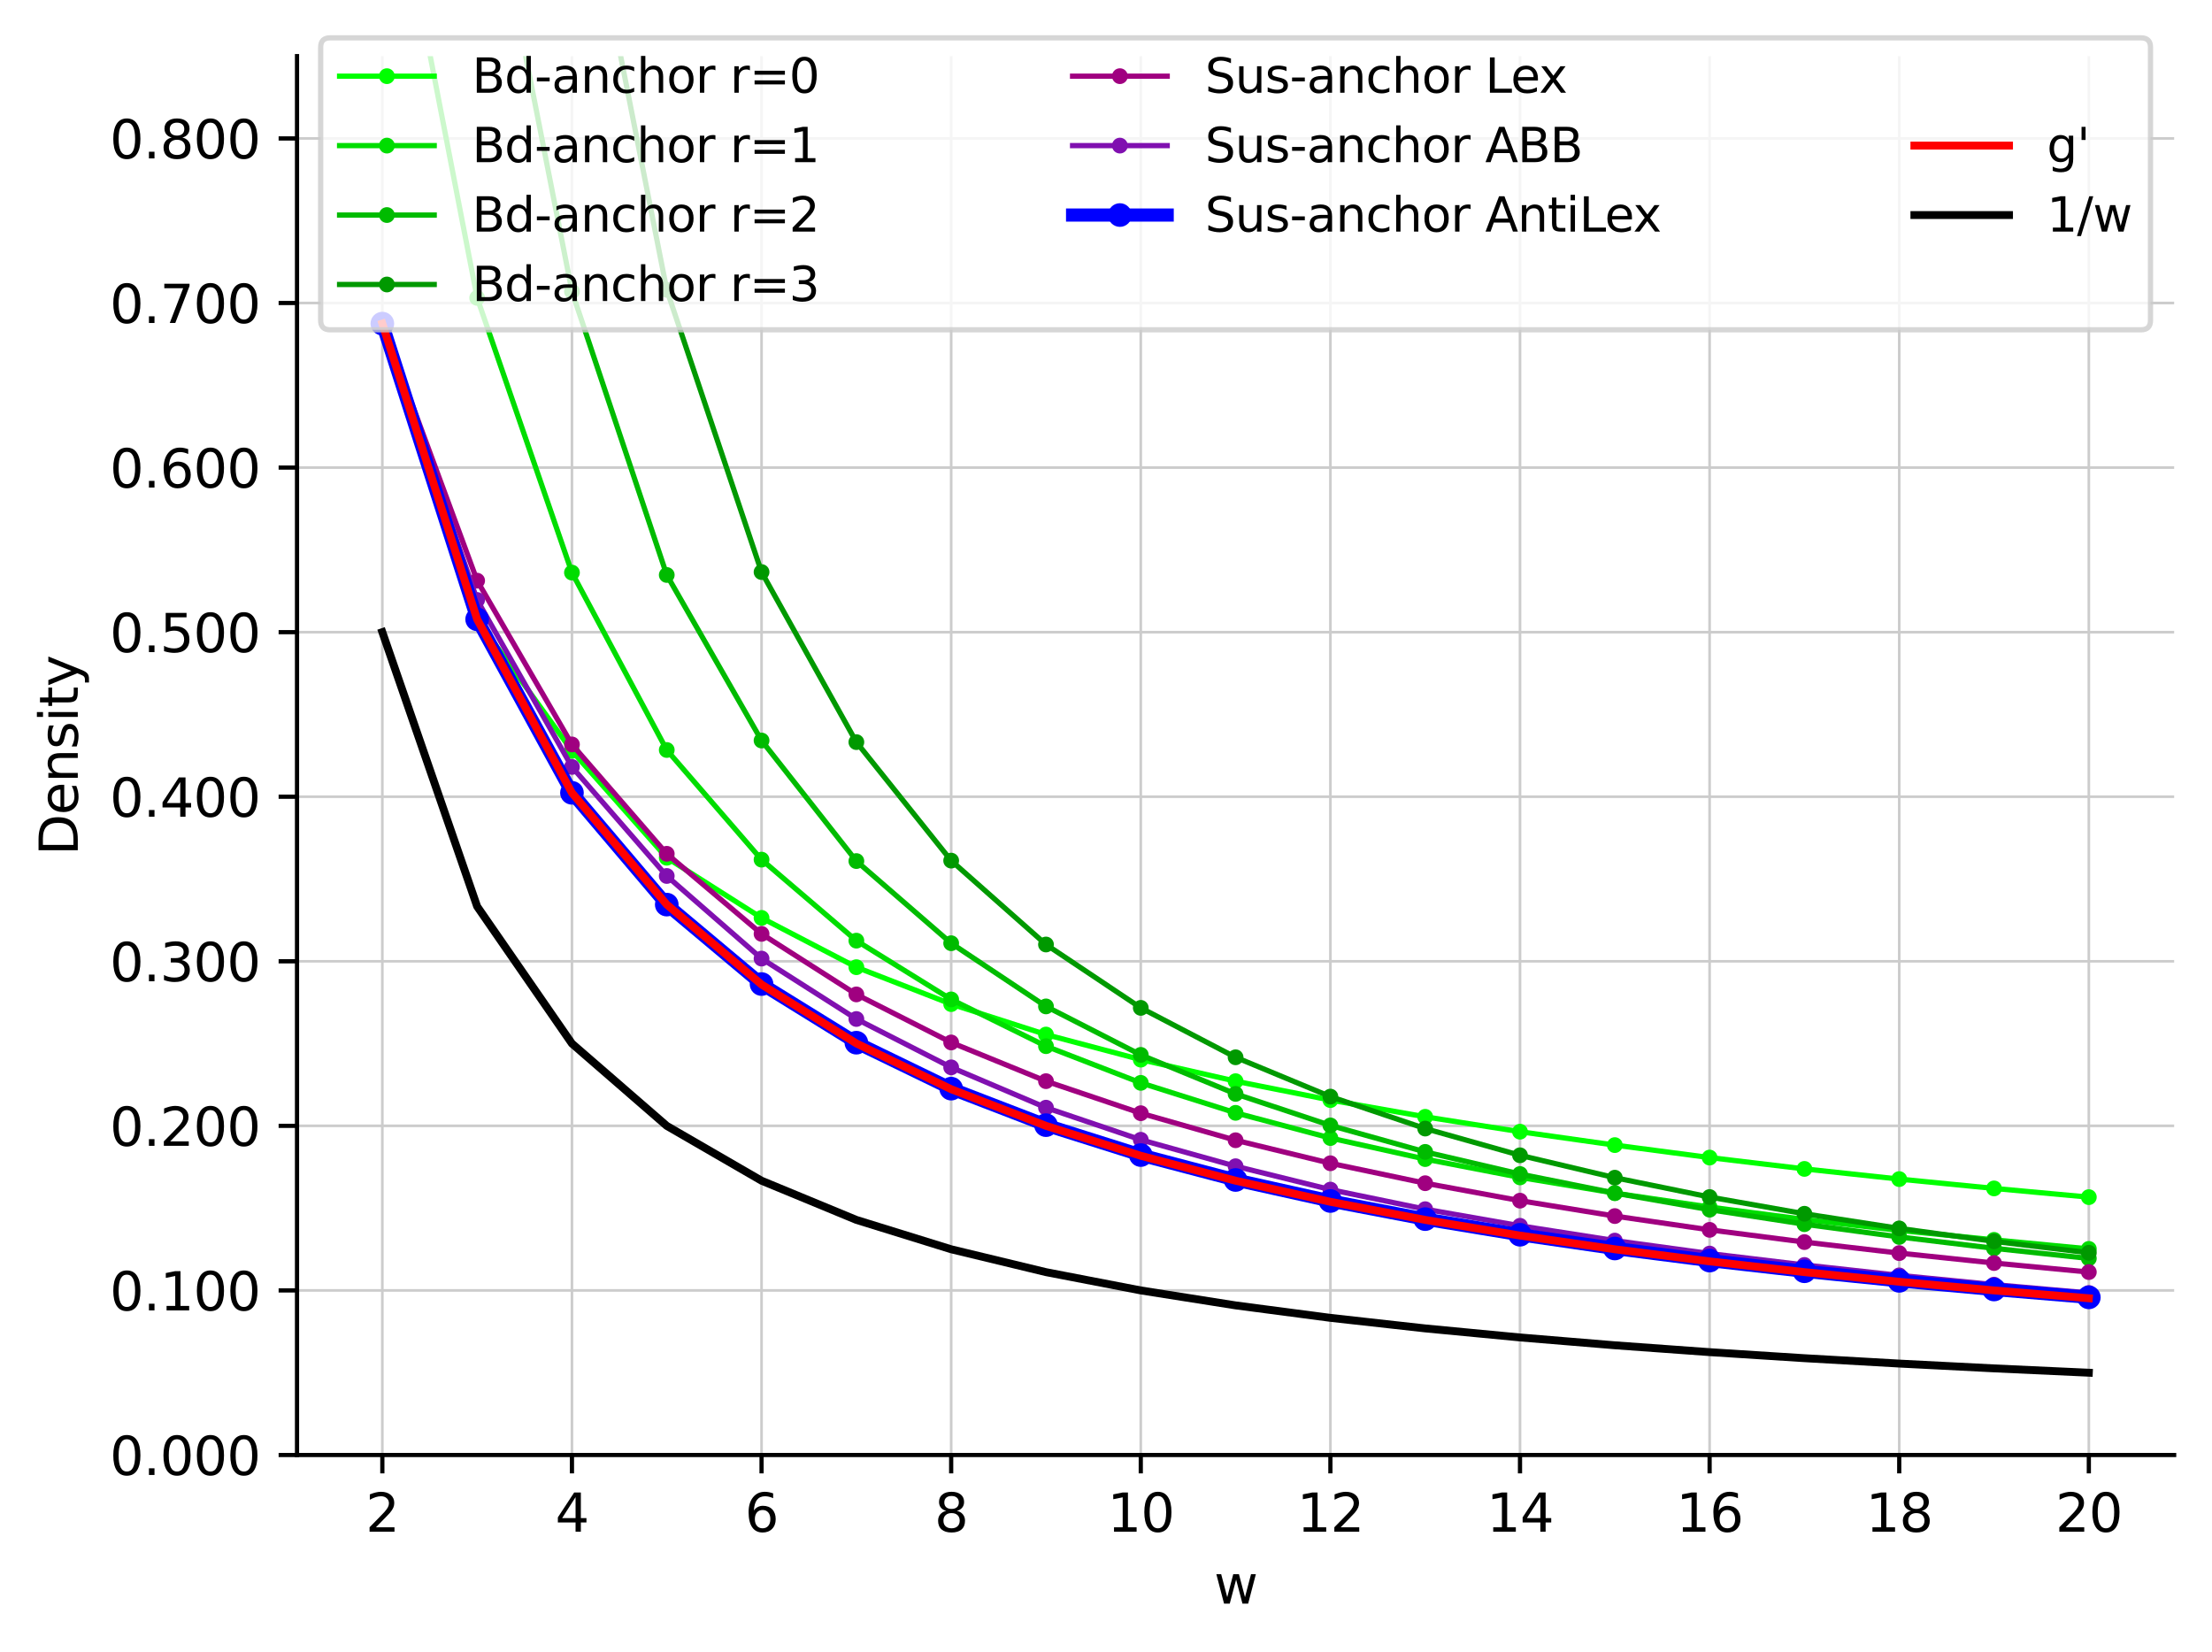 <?xml version="1.0" encoding="utf-8" standalone="no"?>
<!DOCTYPE svg PUBLIC "-//W3C//DTD SVG 1.1//EN"
  "http://www.w3.org/Graphics/SVG/1.1/DTD/svg11.dtd">
<svg xmlns:xlink="http://www.w3.org/1999/xlink" width="420.826pt" height="314.352pt" viewBox="0 0 420.826 314.352" xmlns="http://www.w3.org/2000/svg" version="1.1">
 <defs>
  <style type="text/css">*{stroke-linejoin: round; stroke-linecap: butt}</style>
 </defs>
 <g id="figure_1">
  <g id="patch_1">
   <path d="M 0 314.352 
L 420.826 314.352 
L 420.826 0 
L 0 0 
z
" style="fill: #ffffff"/>
  </g>
  <g id="axes_1">
   <g id="patch_2">
    <path d="M 56.506 276.795 
L 413.626 276.795 
L 413.626 10.683 
L 56.506 10.683 
z
" style="fill: #ffffff"/>
   </g>
   <g id="matplotlib.axis_1">
    <g id="xtick_1">
     <g id="line2d_1">
      <path d="M 72.739 276.795 
L 72.739 10.683 
" clip-path="url(#p8909f90fbc)" style="fill: none; stroke: #cccccc; stroke-width: 0.5; stroke-linecap: square"/>
     </g>
     <g id="line2d_2">
      <defs>
       <path id="m7051c8b43f" d="M 0 0 
L 0 3.5 
" style="stroke: #000000; stroke-width: 0.8"/>
      </defs>
      <g>
       <use xlink:href="#m7051c8b43f" x="72.739" y="276.795" style="stroke: #000000; stroke-width: 0.8"/>
      </g>
     </g>
     <g id="text_1">
      <!-- 2 -->
      <g transform="translate(69.558 291.394) scale(0.1 -0.1)">
       <defs>
        <path id="DejaVuSans-32" d="M 1228 531 
L 3431 531 
L 3431 0 
L 469 0 
L 469 531 
Q 828 903 1448 1529 
Q 2069 2156 2228 2338 
Q 2531 2678 2651 2914 
Q 2772 3150 2772 3378 
Q 2772 3750 2511 3984 
Q 2250 4219 1831 4219 
Q 1534 4219 1204 4116 
Q 875 4013 500 3803 
L 500 4441 
Q 881 4594 1212 4672 
Q 1544 4750 1819 4750 
Q 2544 4750 2975 4387 
Q 3406 4025 3406 3419 
Q 3406 3131 3298 2873 
Q 3191 2616 2906 2266 
Q 2828 2175 2409 1742 
Q 1991 1309 1228 531 
z
" transform="scale(0.016)"/>
       </defs>
       <use xlink:href="#DejaVuSans-32"/>
      </g>
     </g>
    </g>
    <g id="xtick_2">
     <g id="line2d_3">
      <path d="M 108.812 276.795 
L 108.812 10.683 
" clip-path="url(#p8909f90fbc)" style="fill: none; stroke: #cccccc; stroke-width: 0.5; stroke-linecap: square"/>
     </g>
     <g id="line2d_4">
      <g>
       <use xlink:href="#m7051c8b43f" x="108.812" y="276.795" style="stroke: #000000; stroke-width: 0.8"/>
      </g>
     </g>
     <g id="text_2">
      <!-- 4 -->
      <g transform="translate(105.63 291.394) scale(0.1 -0.1)">
       <defs>
        <path id="DejaVuSans-34" d="M 2419 4116 
L 825 1625 
L 2419 1625 
L 2419 4116 
z
M 2253 4666 
L 3047 4666 
L 3047 1625 
L 3713 1625 
L 3713 1100 
L 3047 1100 
L 3047 0 
L 2419 0 
L 2419 1100 
L 313 1100 
L 313 1709 
L 2253 4666 
z
" transform="scale(0.016)"/>
       </defs>
       <use xlink:href="#DejaVuSans-34"/>
      </g>
     </g>
    </g>
    <g id="xtick_3">
     <g id="line2d_5">
      <path d="M 144.884 276.795 
L 144.884 10.683 
" clip-path="url(#p8909f90fbc)" style="fill: none; stroke: #cccccc; stroke-width: 0.5; stroke-linecap: square"/>
     </g>
     <g id="line2d_6">
      <g>
       <use xlink:href="#m7051c8b43f" x="144.884" y="276.795" style="stroke: #000000; stroke-width: 0.8"/>
      </g>
     </g>
     <g id="text_3">
      <!-- 6 -->
      <g transform="translate(141.703 291.394) scale(0.1 -0.1)">
       <defs>
        <path id="DejaVuSans-36" d="M 2113 2584 
Q 1688 2584 1439 2293 
Q 1191 2003 1191 1497 
Q 1191 994 1439 701 
Q 1688 409 2113 409 
Q 2538 409 2786 701 
Q 3034 994 3034 1497 
Q 3034 2003 2786 2293 
Q 2538 2584 2113 2584 
z
M 3366 4563 
L 3366 3988 
Q 3128 4100 2886 4159 
Q 2644 4219 2406 4219 
Q 1781 4219 1451 3797 
Q 1122 3375 1075 2522 
Q 1259 2794 1537 2939 
Q 1816 3084 2150 3084 
Q 2853 3084 3261 2657 
Q 3669 2231 3669 1497 
Q 3669 778 3244 343 
Q 2819 -91 2113 -91 
Q 1303 -91 875 529 
Q 447 1150 447 2328 
Q 447 3434 972 4092 
Q 1497 4750 2381 4750 
Q 2619 4750 2861 4703 
Q 3103 4656 3366 4563 
z
" transform="scale(0.016)"/>
       </defs>
       <use xlink:href="#DejaVuSans-36"/>
      </g>
     </g>
    </g>
    <g id="xtick_4">
     <g id="line2d_7">
      <path d="M 180.957 276.795 
L 180.957 10.683 
" clip-path="url(#p8909f90fbc)" style="fill: none; stroke: #cccccc; stroke-width: 0.5; stroke-linecap: square"/>
     </g>
     <g id="line2d_8">
      <g>
       <use xlink:href="#m7051c8b43f" x="180.957" y="276.795" style="stroke: #000000; stroke-width: 0.8"/>
      </g>
     </g>
     <g id="text_4">
      <!-- 8 -->
      <g transform="translate(177.776 291.394) scale(0.1 -0.1)">
       <defs>
        <path id="DejaVuSans-38" d="M 2034 2216 
Q 1584 2216 1326 1975 
Q 1069 1734 1069 1313 
Q 1069 891 1326 650 
Q 1584 409 2034 409 
Q 2484 409 2743 651 
Q 3003 894 3003 1313 
Q 3003 1734 2745 1975 
Q 2488 2216 2034 2216 
z
M 1403 2484 
Q 997 2584 770 2862 
Q 544 3141 544 3541 
Q 544 4100 942 4425 
Q 1341 4750 2034 4750 
Q 2731 4750 3128 4425 
Q 3525 4100 3525 3541 
Q 3525 3141 3298 2862 
Q 3072 2584 2669 2484 
Q 3125 2378 3379 2068 
Q 3634 1759 3634 1313 
Q 3634 634 3220 271 
Q 2806 -91 2034 -91 
Q 1263 -91 848 271 
Q 434 634 434 1313 
Q 434 1759 690 2068 
Q 947 2378 1403 2484 
z
M 1172 3481 
Q 1172 3119 1398 2916 
Q 1625 2713 2034 2713 
Q 2441 2713 2670 2916 
Q 2900 3119 2900 3481 
Q 2900 3844 2670 4047 
Q 2441 4250 2034 4250 
Q 1625 4250 1398 4047 
Q 1172 3844 1172 3481 
z
" transform="scale(0.016)"/>
       </defs>
       <use xlink:href="#DejaVuSans-38"/>
      </g>
     </g>
    </g>
    <g id="xtick_5">
     <g id="line2d_9">
      <path d="M 217.03 276.795 
L 217.03 10.683 
" clip-path="url(#p8909f90fbc)" style="fill: none; stroke: #cccccc; stroke-width: 0.5; stroke-linecap: square"/>
     </g>
     <g id="line2d_10">
      <g>
       <use xlink:href="#m7051c8b43f" x="217.03" y="276.795" style="stroke: #000000; stroke-width: 0.8"/>
      </g>
     </g>
     <g id="text_5">
      <!-- 10 -->
      <g transform="translate(210.667 291.394) scale(0.1 -0.1)">
       <defs>
        <path id="DejaVuSans-31" d="M 794 531 
L 1825 531 
L 1825 4091 
L 703 3866 
L 703 4441 
L 1819 4666 
L 2450 4666 
L 2450 531 
L 3481 531 
L 3481 0 
L 794 0 
L 794 531 
z
" transform="scale(0.016)"/>
        <path id="DejaVuSans-30" d="M 2034 4250 
Q 1547 4250 1301 3770 
Q 1056 3291 1056 2328 
Q 1056 1369 1301 889 
Q 1547 409 2034 409 
Q 2525 409 2770 889 
Q 3016 1369 3016 2328 
Q 3016 3291 2770 3770 
Q 2525 4250 2034 4250 
z
M 2034 4750 
Q 2819 4750 3233 4129 
Q 3647 3509 3647 2328 
Q 3647 1150 3233 529 
Q 2819 -91 2034 -91 
Q 1250 -91 836 529 
Q 422 1150 422 2328 
Q 422 3509 836 4129 
Q 1250 4750 2034 4750 
z
" transform="scale(0.016)"/>
       </defs>
       <use xlink:href="#DejaVuSans-31"/>
       <use xlink:href="#DejaVuSans-30" transform="translate(63.623 0)"/>
      </g>
     </g>
    </g>
    <g id="xtick_6">
     <g id="line2d_11">
      <path d="M 253.103 276.795 
L 253.103 10.683 
" clip-path="url(#p8909f90fbc)" style="fill: none; stroke: #cccccc; stroke-width: 0.5; stroke-linecap: square"/>
     </g>
     <g id="line2d_12">
      <g>
       <use xlink:href="#m7051c8b43f" x="253.103" y="276.795" style="stroke: #000000; stroke-width: 0.8"/>
      </g>
     </g>
     <g id="text_6">
      <!-- 12 -->
      <g transform="translate(246.74 291.394) scale(0.1 -0.1)">
       <use xlink:href="#DejaVuSans-31"/>
       <use xlink:href="#DejaVuSans-32" transform="translate(63.623 0)"/>
      </g>
     </g>
    </g>
    <g id="xtick_7">
     <g id="line2d_13">
      <path d="M 289.175 276.795 
L 289.175 10.683 
" clip-path="url(#p8909f90fbc)" style="fill: none; stroke: #cccccc; stroke-width: 0.5; stroke-linecap: square"/>
     </g>
     <g id="line2d_14">
      <g>
       <use xlink:href="#m7051c8b43f" x="289.175" y="276.795" style="stroke: #000000; stroke-width: 0.8"/>
      </g>
     </g>
     <g id="text_7">
      <!-- 14 -->
      <g transform="translate(282.813 291.394) scale(0.1 -0.1)">
       <use xlink:href="#DejaVuSans-31"/>
       <use xlink:href="#DejaVuSans-34" transform="translate(63.623 0)"/>
      </g>
     </g>
    </g>
    <g id="xtick_8">
     <g id="line2d_15">
      <path d="M 325.248 276.795 
L 325.248 10.683 
" clip-path="url(#p8909f90fbc)" style="fill: none; stroke: #cccccc; stroke-width: 0.5; stroke-linecap: square"/>
     </g>
     <g id="line2d_16">
      <g>
       <use xlink:href="#m7051c8b43f" x="325.248" y="276.795" style="stroke: #000000; stroke-width: 0.8"/>
      </g>
     </g>
     <g id="text_8">
      <!-- 16 -->
      <g transform="translate(318.886 291.394) scale(0.1 -0.1)">
       <use xlink:href="#DejaVuSans-31"/>
       <use xlink:href="#DejaVuSans-36" transform="translate(63.623 0)"/>
      </g>
     </g>
    </g>
    <g id="xtick_9">
     <g id="line2d_17">
      <path d="M 361.321 276.795 
L 361.321 10.683 
" clip-path="url(#p8909f90fbc)" style="fill: none; stroke: #cccccc; stroke-width: 0.5; stroke-linecap: square"/>
     </g>
     <g id="line2d_18">
      <g>
       <use xlink:href="#m7051c8b43f" x="361.321" y="276.795" style="stroke: #000000; stroke-width: 0.8"/>
      </g>
     </g>
     <g id="text_9">
      <!-- 18 -->
      <g transform="translate(354.958 291.394) scale(0.1 -0.1)">
       <use xlink:href="#DejaVuSans-31"/>
       <use xlink:href="#DejaVuSans-38" transform="translate(63.623 0)"/>
      </g>
     </g>
    </g>
    <g id="xtick_10">
     <g id="line2d_19">
      <path d="M 397.394 276.795 
L 397.394 10.683 
" clip-path="url(#p8909f90fbc)" style="fill: none; stroke: #cccccc; stroke-width: 0.5; stroke-linecap: square"/>
     </g>
     <g id="line2d_20">
      <g>
       <use xlink:href="#m7051c8b43f" x="397.394" y="276.795" style="stroke: #000000; stroke-width: 0.8"/>
      </g>
     </g>
     <g id="text_10">
      <!-- 20 -->
      <g transform="translate(391.031 291.394) scale(0.1 -0.1)">
       <use xlink:href="#DejaVuSans-32"/>
       <use xlink:href="#DejaVuSans-30" transform="translate(63.623 0)"/>
      </g>
     </g>
    </g>
    <g id="text_11">
     <!-- w -->
     <g transform="translate(230.977 305.072) scale(0.1 -0.1)">
      <defs>
       <path id="DejaVuSans-77" d="M 269 3500 
L 844 3500 
L 1563 769 
L 2278 3500 
L 2956 3500 
L 3675 769 
L 4391 3500 
L 4966 3500 
L 4050 0 
L 3372 0 
L 2619 2869 
L 1863 0 
L 1184 0 
L 269 3500 
z
" transform="scale(0.016)"/>
      </defs>
      <use xlink:href="#DejaVuSans-77"/>
     </g>
    </g>
   </g>
   <g id="matplotlib.axis_2">
    <g id="ytick_1">
     <g id="line2d_21">
      <path d="M 56.506 276.795 
L 413.626 276.795 
" clip-path="url(#p8909f90fbc)" style="fill: none; stroke: #cccccc; stroke-width: 0.5; stroke-linecap: square"/>
     </g>
     <g id="line2d_22">
      <defs>
       <path id="m9599516e39" d="M 0 0 
L -3.5 0 
" style="stroke: #000000; stroke-width: 0.8"/>
      </defs>
      <g>
       <use xlink:href="#m9599516e39" x="56.506" y="276.795" style="stroke: #000000; stroke-width: 0.8"/>
      </g>
     </g>
     <g id="text_12">
      <!-- 0.000 -->
      <g transform="translate(20.878 280.595) scale(0.1 -0.1)">
       <defs>
        <path id="DejaVuSans-2e" d="M 684 794 
L 1344 794 
L 1344 0 
L 684 0 
L 684 794 
z
" transform="scale(0.016)"/>
       </defs>
       <use xlink:href="#DejaVuSans-30"/>
       <use xlink:href="#DejaVuSans-2e" transform="translate(63.623 0)"/>
       <use xlink:href="#DejaVuSans-30" transform="translate(95.41 0)"/>
       <use xlink:href="#DejaVuSans-30" transform="translate(159.033 0)"/>
       <use xlink:href="#DejaVuSans-30" transform="translate(222.656 0)"/>
      </g>
     </g>
    </g>
    <g id="ytick_2">
     <g id="line2d_23">
      <path d="M 56.506 245.488 
L 413.626 245.488 
" clip-path="url(#p8909f90fbc)" style="fill: none; stroke: #cccccc; stroke-width: 0.5; stroke-linecap: square"/>
     </g>
     <g id="line2d_24">
      <g>
       <use xlink:href="#m9599516e39" x="56.506" y="245.488" style="stroke: #000000; stroke-width: 0.8"/>
      </g>
     </g>
     <g id="text_13">
      <!-- 0.100 -->
      <g transform="translate(20.878 249.287) scale(0.1 -0.1)">
       <use xlink:href="#DejaVuSans-30"/>
       <use xlink:href="#DejaVuSans-2e" transform="translate(63.623 0)"/>
       <use xlink:href="#DejaVuSans-31" transform="translate(95.41 0)"/>
       <use xlink:href="#DejaVuSans-30" transform="translate(159.033 0)"/>
       <use xlink:href="#DejaVuSans-30" transform="translate(222.656 0)"/>
      </g>
     </g>
    </g>
    <g id="ytick_3">
     <g id="line2d_25">
      <path d="M 56.506 214.181 
L 413.626 214.181 
" clip-path="url(#p8909f90fbc)" style="fill: none; stroke: #cccccc; stroke-width: 0.5; stroke-linecap: square"/>
     </g>
     <g id="line2d_26">
      <g>
       <use xlink:href="#m9599516e39" x="56.506" y="214.181" style="stroke: #000000; stroke-width: 0.8"/>
      </g>
     </g>
     <g id="text_14">
      <!-- 0.200 -->
      <g transform="translate(20.878 217.98) scale(0.1 -0.1)">
       <use xlink:href="#DejaVuSans-30"/>
       <use xlink:href="#DejaVuSans-2e" transform="translate(63.623 0)"/>
       <use xlink:href="#DejaVuSans-32" transform="translate(95.41 0)"/>
       <use xlink:href="#DejaVuSans-30" transform="translate(159.033 0)"/>
       <use xlink:href="#DejaVuSans-30" transform="translate(222.656 0)"/>
      </g>
     </g>
    </g>
    <g id="ytick_4">
     <g id="line2d_27">
      <path d="M 56.506 182.873 
L 413.626 182.873 
" clip-path="url(#p8909f90fbc)" style="fill: none; stroke: #cccccc; stroke-width: 0.5; stroke-linecap: square"/>
     </g>
     <g id="line2d_28">
      <g>
       <use xlink:href="#m9599516e39" x="56.506" y="182.873" style="stroke: #000000; stroke-width: 0.8"/>
      </g>
     </g>
     <g id="text_15">
      <!-- 0.300 -->
      <g transform="translate(20.878 186.673) scale(0.1 -0.1)">
       <defs>
        <path id="DejaVuSans-33" d="M 2597 2516 
Q 3050 2419 3304 2112 
Q 3559 1806 3559 1356 
Q 3559 666 3084 287 
Q 2609 -91 1734 -91 
Q 1441 -91 1130 -33 
Q 819 25 488 141 
L 488 750 
Q 750 597 1062 519 
Q 1375 441 1716 441 
Q 2309 441 2620 675 
Q 2931 909 2931 1356 
Q 2931 1769 2642 2001 
Q 2353 2234 1838 2234 
L 1294 2234 
L 1294 2753 
L 1863 2753 
Q 2328 2753 2575 2939 
Q 2822 3125 2822 3475 
Q 2822 3834 2567 4026 
Q 2313 4219 1838 4219 
Q 1578 4219 1281 4162 
Q 984 4106 628 3988 
L 628 4550 
Q 988 4650 1302 4700 
Q 1616 4750 1894 4750 
Q 2613 4750 3031 4423 
Q 3450 4097 3450 3541 
Q 3450 3153 3228 2886 
Q 3006 2619 2597 2516 
z
" transform="scale(0.016)"/>
       </defs>
       <use xlink:href="#DejaVuSans-30"/>
       <use xlink:href="#DejaVuSans-2e" transform="translate(63.623 0)"/>
       <use xlink:href="#DejaVuSans-33" transform="translate(95.41 0)"/>
       <use xlink:href="#DejaVuSans-30" transform="translate(159.033 0)"/>
       <use xlink:href="#DejaVuSans-30" transform="translate(222.656 0)"/>
      </g>
     </g>
    </g>
    <g id="ytick_5">
     <g id="line2d_29">
      <path d="M 56.506 151.566 
L 413.626 151.566 
" clip-path="url(#p8909f90fbc)" style="fill: none; stroke: #cccccc; stroke-width: 0.5; stroke-linecap: square"/>
     </g>
     <g id="line2d_30">
      <g>
       <use xlink:href="#m9599516e39" x="56.506" y="151.566" style="stroke: #000000; stroke-width: 0.8"/>
      </g>
     </g>
     <g id="text_16">
      <!-- 0.400 -->
      <g transform="translate(20.878 155.365) scale(0.1 -0.1)">
       <use xlink:href="#DejaVuSans-30"/>
       <use xlink:href="#DejaVuSans-2e" transform="translate(63.623 0)"/>
       <use xlink:href="#DejaVuSans-34" transform="translate(95.41 0)"/>
       <use xlink:href="#DejaVuSans-30" transform="translate(159.033 0)"/>
       <use xlink:href="#DejaVuSans-30" transform="translate(222.656 0)"/>
      </g>
     </g>
    </g>
    <g id="ytick_6">
     <g id="line2d_31">
      <path d="M 56.506 120.259 
L 413.626 120.259 
" clip-path="url(#p8909f90fbc)" style="fill: none; stroke: #cccccc; stroke-width: 0.5; stroke-linecap: square"/>
     </g>
     <g id="line2d_32">
      <g>
       <use xlink:href="#m9599516e39" x="56.506" y="120.259" style="stroke: #000000; stroke-width: 0.8"/>
      </g>
     </g>
     <g id="text_17">
      <!-- 0.500 -->
      <g transform="translate(20.878 124.058) scale(0.1 -0.1)">
       <defs>
        <path id="DejaVuSans-35" d="M 691 4666 
L 3169 4666 
L 3169 4134 
L 1269 4134 
L 1269 2991 
Q 1406 3038 1543 3061 
Q 1681 3084 1819 3084 
Q 2600 3084 3056 2656 
Q 3513 2228 3513 1497 
Q 3513 744 3044 326 
Q 2575 -91 1722 -91 
Q 1428 -91 1123 -41 
Q 819 9 494 109 
L 494 744 
Q 775 591 1075 516 
Q 1375 441 1709 441 
Q 2250 441 2565 725 
Q 2881 1009 2881 1497 
Q 2881 1984 2565 2268 
Q 2250 2553 1709 2553 
Q 1456 2553 1204 2497 
Q 953 2441 691 2322 
L 691 4666 
z
" transform="scale(0.016)"/>
       </defs>
       <use xlink:href="#DejaVuSans-30"/>
       <use xlink:href="#DejaVuSans-2e" transform="translate(63.623 0)"/>
       <use xlink:href="#DejaVuSans-35" transform="translate(95.41 0)"/>
       <use xlink:href="#DejaVuSans-30" transform="translate(159.033 0)"/>
       <use xlink:href="#DejaVuSans-30" transform="translate(222.656 0)"/>
      </g>
     </g>
    </g>
    <g id="ytick_7">
     <g id="line2d_33">
      <path d="M 56.506 88.952 
L 413.626 88.952 
" clip-path="url(#p8909f90fbc)" style="fill: none; stroke: #cccccc; stroke-width: 0.5; stroke-linecap: square"/>
     </g>
     <g id="line2d_34">
      <g>
       <use xlink:href="#m9599516e39" x="56.506" y="88.952" style="stroke: #000000; stroke-width: 0.8"/>
      </g>
     </g>
     <g id="text_18">
      <!-- 0.600 -->
      <g transform="translate(20.878 92.751) scale(0.1 -0.1)">
       <use xlink:href="#DejaVuSans-30"/>
       <use xlink:href="#DejaVuSans-2e" transform="translate(63.623 0)"/>
       <use xlink:href="#DejaVuSans-36" transform="translate(95.41 0)"/>
       <use xlink:href="#DejaVuSans-30" transform="translate(159.033 0)"/>
       <use xlink:href="#DejaVuSans-30" transform="translate(222.656 0)"/>
      </g>
     </g>
    </g>
    <g id="ytick_8">
     <g id="line2d_35">
      <path d="M 56.506 57.644 
L 413.626 57.644 
" clip-path="url(#p8909f90fbc)" style="fill: none; stroke: #cccccc; stroke-width: 0.5; stroke-linecap: square"/>
     </g>
     <g id="line2d_36">
      <g>
       <use xlink:href="#m9599516e39" x="56.506" y="57.644" style="stroke: #000000; stroke-width: 0.8"/>
      </g>
     </g>
     <g id="text_19">
      <!-- 0.700 -->
      <g transform="translate(20.878 61.444) scale(0.1 -0.1)">
       <defs>
        <path id="DejaVuSans-37" d="M 525 4666 
L 3525 4666 
L 3525 4397 
L 1831 0 
L 1172 0 
L 2766 4134 
L 525 4134 
L 525 4666 
z
" transform="scale(0.016)"/>
       </defs>
       <use xlink:href="#DejaVuSans-30"/>
       <use xlink:href="#DejaVuSans-2e" transform="translate(63.623 0)"/>
       <use xlink:href="#DejaVuSans-37" transform="translate(95.41 0)"/>
       <use xlink:href="#DejaVuSans-30" transform="translate(159.033 0)"/>
       <use xlink:href="#DejaVuSans-30" transform="translate(222.656 0)"/>
      </g>
     </g>
    </g>
    <g id="ytick_9">
     <g id="line2d_37">
      <path d="M 56.506 26.337 
L 413.626 26.337 
" clip-path="url(#p8909f90fbc)" style="fill: none; stroke: #cccccc; stroke-width: 0.5; stroke-linecap: square"/>
     </g>
     <g id="line2d_38">
      <g>
       <use xlink:href="#m9599516e39" x="56.506" y="26.337" style="stroke: #000000; stroke-width: 0.8"/>
      </g>
     </g>
     <g id="text_20">
      <!-- 0.800 -->
      <g transform="translate(20.878 30.136) scale(0.1 -0.1)">
       <use xlink:href="#DejaVuSans-30"/>
       <use xlink:href="#DejaVuSans-2e" transform="translate(63.623 0)"/>
       <use xlink:href="#DejaVuSans-38" transform="translate(95.41 0)"/>
       <use xlink:href="#DejaVuSans-30" transform="translate(159.033 0)"/>
       <use xlink:href="#DejaVuSans-30" transform="translate(222.656 0)"/>
      </g>
     </g>
    </g>
    <g id="text_21">
     <!-- Density -->
     <g transform="translate(14.798 162.748) rotate(-90) scale(0.1 -0.1)">
      <defs>
       <path id="DejaVuSans-44" d="M 1259 4147 
L 1259 519 
L 2022 519 
Q 2988 519 3436 956 
Q 3884 1394 3884 2338 
Q 3884 3275 3436 3711 
Q 2988 4147 2022 4147 
L 1259 4147 
z
M 628 4666 
L 1925 4666 
Q 3281 4666 3915 4102 
Q 4550 3538 4550 2338 
Q 4550 1131 3912 565 
Q 3275 0 1925 0 
L 628 0 
L 628 4666 
z
" transform="scale(0.016)"/>
       <path id="DejaVuSans-65" d="M 3597 1894 
L 3597 1613 
L 953 1613 
Q 991 1019 1311 708 
Q 1631 397 2203 397 
Q 2534 397 2845 478 
Q 3156 559 3463 722 
L 3463 178 
Q 3153 47 2828 -22 
Q 2503 -91 2169 -91 
Q 1331 -91 842 396 
Q 353 884 353 1716 
Q 353 2575 817 3079 
Q 1281 3584 2069 3584 
Q 2775 3584 3186 3129 
Q 3597 2675 3597 1894 
z
M 3022 2063 
Q 3016 2534 2758 2815 
Q 2500 3097 2075 3097 
Q 1594 3097 1305 2825 
Q 1016 2553 972 2059 
L 3022 2063 
z
" transform="scale(0.016)"/>
       <path id="DejaVuSans-6e" d="M 3513 2113 
L 3513 0 
L 2938 0 
L 2938 2094 
Q 2938 2591 2744 2837 
Q 2550 3084 2163 3084 
Q 1697 3084 1428 2787 
Q 1159 2491 1159 1978 
L 1159 0 
L 581 0 
L 581 3500 
L 1159 3500 
L 1159 2956 
Q 1366 3272 1645 3428 
Q 1925 3584 2291 3584 
Q 2894 3584 3203 3211 
Q 3513 2838 3513 2113 
z
" transform="scale(0.016)"/>
       <path id="DejaVuSans-73" d="M 2834 3397 
L 2834 2853 
Q 2591 2978 2328 3040 
Q 2066 3103 1784 3103 
Q 1356 3103 1142 2972 
Q 928 2841 928 2578 
Q 928 2378 1081 2264 
Q 1234 2150 1697 2047 
L 1894 2003 
Q 2506 1872 2764 1633 
Q 3022 1394 3022 966 
Q 3022 478 2636 193 
Q 2250 -91 1575 -91 
Q 1294 -91 989 -36 
Q 684 19 347 128 
L 347 722 
Q 666 556 975 473 
Q 1284 391 1588 391 
Q 1994 391 2212 530 
Q 2431 669 2431 922 
Q 2431 1156 2273 1281 
Q 2116 1406 1581 1522 
L 1381 1569 
Q 847 1681 609 1914 
Q 372 2147 372 2553 
Q 372 3047 722 3315 
Q 1072 3584 1716 3584 
Q 2034 3584 2315 3537 
Q 2597 3491 2834 3397 
z
" transform="scale(0.016)"/>
       <path id="DejaVuSans-69" d="M 603 3500 
L 1178 3500 
L 1178 0 
L 603 0 
L 603 3500 
z
M 603 4863 
L 1178 4863 
L 1178 4134 
L 603 4134 
L 603 4863 
z
" transform="scale(0.016)"/>
       <path id="DejaVuSans-74" d="M 1172 4494 
L 1172 3500 
L 2356 3500 
L 2356 3053 
L 1172 3053 
L 1172 1153 
Q 1172 725 1289 603 
Q 1406 481 1766 481 
L 2356 481 
L 2356 0 
L 1766 0 
Q 1100 0 847 248 
Q 594 497 594 1153 
L 594 3053 
L 172 3053 
L 172 3500 
L 594 3500 
L 594 4494 
L 1172 4494 
z
" transform="scale(0.016)"/>
       <path id="DejaVuSans-79" d="M 2059 -325 
Q 1816 -950 1584 -1140 
Q 1353 -1331 966 -1331 
L 506 -1331 
L 506 -850 
L 844 -850 
Q 1081 -850 1212 -737 
Q 1344 -625 1503 -206 
L 1606 56 
L 191 3500 
L 800 3500 
L 1894 763 
L 2988 3500 
L 3597 3500 
L 2059 -325 
z
" transform="scale(0.016)"/>
      </defs>
      <use xlink:href="#DejaVuSans-44"/>
      <use xlink:href="#DejaVuSans-65" transform="translate(77.002 0)"/>
      <use xlink:href="#DejaVuSans-6e" transform="translate(138.525 0)"/>
      <use xlink:href="#DejaVuSans-73" transform="translate(201.904 0)"/>
      <use xlink:href="#DejaVuSans-69" transform="translate(254.004 0)"/>
      <use xlink:href="#DejaVuSans-74" transform="translate(281.787 0)"/>
      <use xlink:href="#DejaVuSans-79" transform="translate(320.996 0)"/>
     </g>
    </g>
   </g>
   <g id="line2d_39">
    <path d="M 72.739 61.564 
L 90.775 117.829 
L 108.812 142.848 
L 126.848 163.177 
L 144.884 174.62 
L 162.921 183.997 
L 180.957 191.017 
L 198.994 196.811 
L 217.03 201.583 
L 235.066 205.682 
L 253.103 209.278 
L 271.139 212.46 
L 289.175 215.292 
L 307.212 217.842 
L 325.248 220.213 
L 343.284 222.37 
L 361.321 224.308 
L 379.357 226.083 
L 397.394 227.741 
" clip-path="url(#p8909f90fbc)" style="fill: none"/>
    <defs>
     <path id="m555b3e2091" d="M 0 1 
C 0.265 1 0.52 0.895 0.707 0.707 
C 0.895 0.52 1 0.265 1 0 
C 1 -0.265 0.895 -0.52 0.707 -0.707 
C 0.52 -0.895 0.265 -1 0 -1 
C -0.265 -1 -0.52 -0.895 -0.707 -0.707 
C -0.895 -0.52 -1 -0.265 -1 0 
C -1 0.265 -0.895 0.52 -0.707 0.707 
C -0.52 0.895 -0.265 1 0 1 
z
" style="stroke: #00ff00"/>
    </defs>
    <g clip-path="url(#p8909f90fbc)">
     <use xlink:href="#m555b3e2091" x="72.739" y="61.564" style="fill: #00ff00; stroke: #00ff00"/>
     <use xlink:href="#m555b3e2091" x="90.775" y="117.829" style="fill: #00ff00; stroke: #00ff00"/>
     <use xlink:href="#m555b3e2091" x="108.812" y="142.848" style="fill: #00ff00; stroke: #00ff00"/>
     <use xlink:href="#m555b3e2091" x="126.848" y="163.177" style="fill: #00ff00; stroke: #00ff00"/>
     <use xlink:href="#m555b3e2091" x="144.884" y="174.62" style="fill: #00ff00; stroke: #00ff00"/>
     <use xlink:href="#m555b3e2091" x="162.921" y="183.997" style="fill: #00ff00; stroke: #00ff00"/>
     <use xlink:href="#m555b3e2091" x="180.957" y="191.017" style="fill: #00ff00; stroke: #00ff00"/>
     <use xlink:href="#m555b3e2091" x="198.994" y="196.811" style="fill: #00ff00; stroke: #00ff00"/>
     <use xlink:href="#m555b3e2091" x="217.03" y="201.583" style="fill: #00ff00; stroke: #00ff00"/>
     <use xlink:href="#m555b3e2091" x="235.066" y="205.682" style="fill: #00ff00; stroke: #00ff00"/>
     <use xlink:href="#m555b3e2091" x="253.103" y="209.278" style="fill: #00ff00; stroke: #00ff00"/>
     <use xlink:href="#m555b3e2091" x="271.139" y="212.46" style="fill: #00ff00; stroke: #00ff00"/>
     <use xlink:href="#m555b3e2091" x="289.175" y="215.292" style="fill: #00ff00; stroke: #00ff00"/>
     <use xlink:href="#m555b3e2091" x="307.212" y="217.842" style="fill: #00ff00; stroke: #00ff00"/>
     <use xlink:href="#m555b3e2091" x="325.248" y="220.213" style="fill: #00ff00; stroke: #00ff00"/>
     <use xlink:href="#m555b3e2091" x="343.284" y="222.37" style="fill: #00ff00; stroke: #00ff00"/>
     <use xlink:href="#m555b3e2091" x="361.321" y="224.308" style="fill: #00ff00; stroke: #00ff00"/>
     <use xlink:href="#m555b3e2091" x="379.357" y="226.083" style="fill: #00ff00; stroke: #00ff00"/>
     <use xlink:href="#m555b3e2091" x="397.394" y="227.741" style="fill: #00ff00; stroke: #00ff00"/>
    </g>
   </g>
   <g id="line2d_40">
    <path d="M 72.739 61.564 
L 90.775 117.829 
L 108.812 142.848 
L 126.848 163.177 
L 144.884 174.62 
L 162.921 183.997 
L 180.957 191.017 
L 198.994 196.811 
L 217.03 201.583 
L 235.066 205.682 
L 253.103 209.278 
L 271.139 212.46 
L 289.175 215.292 
L 307.212 217.842 
L 325.248 220.213 
L 343.284 222.37 
L 361.321 224.308 
L 379.357 226.083 
L 397.394 227.741 
" clip-path="url(#p8909f90fbc)" style="fill: none; stroke: #00ff00; stroke-linecap: square"/>
   </g>
   <g id="line2d_41"/>
   <g id="line2d_42">
    <path d="M 79.585 -1 
L 90.775 56.669 
L 108.812 108.93 
L 126.848 142.676 
L 144.884 163.535 
L 162.921 178.948 
L 180.957 190.128 
L 198.994 199.02 
L 217.03 206.001 
L 235.066 211.704 
L 253.103 216.499 
L 271.139 220.503 
L 289.175 223.984 
L 307.212 226.977 
L 325.248 229.631 
L 343.284 231.986 
L 361.321 234.065 
L 379.357 235.871 
L 397.394 237.587 
" clip-path="url(#p8909f90fbc)" style="fill: none"/>
    <defs>
     <path id="mafabaa69a1" d="M 0 1 
C 0.265 1 0.52 0.895 0.707 0.707 
C 0.895 0.52 1 0.265 1 0 
C 1 -0.265 0.895 -0.52 0.707 -0.707 
C 0.52 -0.895 0.265 -1 0 -1 
C -0.265 -1 -0.52 -0.895 -0.707 -0.707 
C -0.895 -0.52 -1 -0.265 -1 0 
C -1 0.265 -0.895 0.52 -0.707 0.707 
C -0.52 0.895 -0.265 1 0 1 
z
" style="stroke: #00dd00"/>
    </defs>
    <g clip-path="url(#p8909f90fbc)">
     <use xlink:href="#mafabaa69a1" x="79.585" y="-1" style="fill: #00dd00; stroke: #00dd00"/>
     <use xlink:href="#mafabaa69a1" x="90.775" y="56.669" style="fill: #00dd00; stroke: #00dd00"/>
     <use xlink:href="#mafabaa69a1" x="108.812" y="108.93" style="fill: #00dd00; stroke: #00dd00"/>
     <use xlink:href="#mafabaa69a1" x="126.848" y="142.676" style="fill: #00dd00; stroke: #00dd00"/>
     <use xlink:href="#mafabaa69a1" x="144.884" y="163.535" style="fill: #00dd00; stroke: #00dd00"/>
     <use xlink:href="#mafabaa69a1" x="162.921" y="178.948" style="fill: #00dd00; stroke: #00dd00"/>
     <use xlink:href="#mafabaa69a1" x="180.957" y="190.128" style="fill: #00dd00; stroke: #00dd00"/>
     <use xlink:href="#mafabaa69a1" x="198.994" y="199.02" style="fill: #00dd00; stroke: #00dd00"/>
     <use xlink:href="#mafabaa69a1" x="217.03" y="206.001" style="fill: #00dd00; stroke: #00dd00"/>
     <use xlink:href="#mafabaa69a1" x="235.066" y="211.704" style="fill: #00dd00; stroke: #00dd00"/>
     <use xlink:href="#mafabaa69a1" x="253.103" y="216.499" style="fill: #00dd00; stroke: #00dd00"/>
     <use xlink:href="#mafabaa69a1" x="271.139" y="220.503" style="fill: #00dd00; stroke: #00dd00"/>
     <use xlink:href="#mafabaa69a1" x="289.175" y="223.984" style="fill: #00dd00; stroke: #00dd00"/>
     <use xlink:href="#mafabaa69a1" x="307.212" y="226.977" style="fill: #00dd00; stroke: #00dd00"/>
     <use xlink:href="#mafabaa69a1" x="325.248" y="229.631" style="fill: #00dd00; stroke: #00dd00"/>
     <use xlink:href="#mafabaa69a1" x="343.284" y="231.986" style="fill: #00dd00; stroke: #00dd00"/>
     <use xlink:href="#mafabaa69a1" x="361.321" y="234.065" style="fill: #00dd00; stroke: #00dd00"/>
     <use xlink:href="#mafabaa69a1" x="379.357" y="235.871" style="fill: #00dd00; stroke: #00dd00"/>
     <use xlink:href="#mafabaa69a1" x="397.394" y="237.587" style="fill: #00dd00; stroke: #00dd00"/>
    </g>
   </g>
   <g id="line2d_43">
    <path d="M 79.585 -1 
L 90.775 56.669 
L 108.812 108.93 
L 126.848 142.676 
L 144.884 163.535 
L 162.921 178.948 
L 180.957 190.128 
L 198.994 199.02 
L 217.03 206.001 
L 235.066 211.704 
L 253.103 216.499 
L 271.139 220.503 
L 289.175 223.984 
L 307.212 226.977 
L 325.248 229.631 
L 343.284 231.986 
L 361.321 234.065 
L 379.357 235.871 
L 397.394 237.587 
" clip-path="url(#p8909f90fbc)" style="fill: none; stroke: #00dd00; stroke-linecap: square"/>
   </g>
   <g id="line2d_44"/>
   <g id="line2d_45">
    <path d="M 97.713 -1 
L 108.812 55.441 
L 126.848 109.381 
L 144.884 140.875 
L 162.921 163.806 
L 180.957 179.437 
L 198.994 191.456 
L 217.03 200.679 
L 235.066 208.099 
L 253.103 214.097 
L 271.139 219.133 
L 289.175 223.345 
L 307.212 226.97 
L 325.248 230.126 
L 343.284 232.887 
L 361.321 235.311 
L 379.357 237.478 
L 397.394 239.402 
" clip-path="url(#p8909f90fbc)" style="fill: none"/>
    <defs>
     <path id="ma6277c5559" d="M 0 1 
C 0.265 1 0.52 0.895 0.707 0.707 
C 0.895 0.52 1 0.265 1 0 
C 1 -0.265 0.895 -0.52 0.707 -0.707 
C 0.52 -0.895 0.265 -1 0 -1 
C -0.265 -1 -0.52 -0.895 -0.707 -0.707 
C -0.895 -0.52 -1 -0.265 -1 0 
C -1 0.265 -0.895 0.52 -0.707 0.707 
C -0.52 0.895 -0.265 1 0 1 
z
" style="stroke: #00bb00"/>
    </defs>
    <g clip-path="url(#p8909f90fbc)">
     <use xlink:href="#ma6277c5559" x="97.713" y="-1" style="fill: #00bb00; stroke: #00bb00"/>
     <use xlink:href="#ma6277c5559" x="108.812" y="55.441" style="fill: #00bb00; stroke: #00bb00"/>
     <use xlink:href="#ma6277c5559" x="126.848" y="109.381" style="fill: #00bb00; stroke: #00bb00"/>
     <use xlink:href="#ma6277c5559" x="144.884" y="140.875" style="fill: #00bb00; stroke: #00bb00"/>
     <use xlink:href="#ma6277c5559" x="162.921" y="163.806" style="fill: #00bb00; stroke: #00bb00"/>
     <use xlink:href="#ma6277c5559" x="180.957" y="179.437" style="fill: #00bb00; stroke: #00bb00"/>
     <use xlink:href="#ma6277c5559" x="198.994" y="191.456" style="fill: #00bb00; stroke: #00bb00"/>
     <use xlink:href="#ma6277c5559" x="217.03" y="200.679" style="fill: #00bb00; stroke: #00bb00"/>
     <use xlink:href="#ma6277c5559" x="235.066" y="208.099" style="fill: #00bb00; stroke: #00bb00"/>
     <use xlink:href="#ma6277c5559" x="253.103" y="214.097" style="fill: #00bb00; stroke: #00bb00"/>
     <use xlink:href="#ma6277c5559" x="271.139" y="219.133" style="fill: #00bb00; stroke: #00bb00"/>
     <use xlink:href="#ma6277c5559" x="289.175" y="223.345" style="fill: #00bb00; stroke: #00bb00"/>
     <use xlink:href="#ma6277c5559" x="307.212" y="226.97" style="fill: #00bb00; stroke: #00bb00"/>
     <use xlink:href="#ma6277c5559" x="325.248" y="230.126" style="fill: #00bb00; stroke: #00bb00"/>
     <use xlink:href="#ma6277c5559" x="343.284" y="232.887" style="fill: #00bb00; stroke: #00bb00"/>
     <use xlink:href="#ma6277c5559" x="361.321" y="235.311" style="fill: #00bb00; stroke: #00bb00"/>
     <use xlink:href="#ma6277c5559" x="379.357" y="237.478" style="fill: #00bb00; stroke: #00bb00"/>
     <use xlink:href="#ma6277c5559" x="397.394" y="239.402" style="fill: #00bb00; stroke: #00bb00"/>
    </g>
   </g>
   <g id="line2d_46">
    <path d="M 97.713 -1 
L 108.812 55.441 
L 126.848 109.381 
L 144.884 140.875 
L 162.921 163.806 
L 180.957 179.437 
L 198.994 191.456 
L 217.03 200.679 
L 235.066 208.099 
L 253.103 214.097 
L 271.139 219.133 
L 289.175 223.345 
L 307.212 226.97 
L 325.248 230.126 
L 343.284 232.887 
L 361.321 235.311 
L 379.357 237.478 
L 397.394 239.402 
" clip-path="url(#p8909f90fbc)" style="fill: none; stroke: #00bb00; stroke-linecap: square"/>
   </g>
   <g id="line2d_47"/>
   <g id="line2d_48">
    <path d="M 115.772 -1 
L 126.848 55.133 
L 144.884 108.827 
L 162.921 141.178 
L 180.957 163.723 
L 198.994 179.68 
L 217.03 191.735 
L 235.066 201.136 
L 253.103 208.616 
L 271.139 214.694 
L 289.175 219.781 
L 307.212 224.041 
L 325.248 227.72 
L 343.284 230.904 
L 361.321 233.688 
L 379.357 236.152 
L 397.394 238.329 
" clip-path="url(#p8909f90fbc)" style="fill: none"/>
    <defs>
     <path id="m136f07881b" d="M 0 1 
C 0.265 1 0.52 0.895 0.707 0.707 
C 0.895 0.52 1 0.265 1 0 
C 1 -0.265 0.895 -0.52 0.707 -0.707 
C 0.52 -0.895 0.265 -1 0 -1 
C -0.265 -1 -0.52 -0.895 -0.707 -0.707 
C -0.895 -0.52 -1 -0.265 -1 0 
C -1 0.265 -0.895 0.52 -0.707 0.707 
C -0.52 0.895 -0.265 1 0 1 
z
" style="stroke: #009900"/>
    </defs>
    <g clip-path="url(#p8909f90fbc)">
     <use xlink:href="#m136f07881b" x="115.772" y="-1" style="fill: #009900; stroke: #009900"/>
     <use xlink:href="#m136f07881b" x="126.848" y="55.133" style="fill: #009900; stroke: #009900"/>
     <use xlink:href="#m136f07881b" x="144.884" y="108.827" style="fill: #009900; stroke: #009900"/>
     <use xlink:href="#m136f07881b" x="162.921" y="141.178" style="fill: #009900; stroke: #009900"/>
     <use xlink:href="#m136f07881b" x="180.957" y="163.723" style="fill: #009900; stroke: #009900"/>
     <use xlink:href="#m136f07881b" x="198.994" y="179.68" style="fill: #009900; stroke: #009900"/>
     <use xlink:href="#m136f07881b" x="217.03" y="191.735" style="fill: #009900; stroke: #009900"/>
     <use xlink:href="#m136f07881b" x="235.066" y="201.136" style="fill: #009900; stroke: #009900"/>
     <use xlink:href="#m136f07881b" x="253.103" y="208.616" style="fill: #009900; stroke: #009900"/>
     <use xlink:href="#m136f07881b" x="271.139" y="214.694" style="fill: #009900; stroke: #009900"/>
     <use xlink:href="#m136f07881b" x="289.175" y="219.781" style="fill: #009900; stroke: #009900"/>
     <use xlink:href="#m136f07881b" x="307.212" y="224.041" style="fill: #009900; stroke: #009900"/>
     <use xlink:href="#m136f07881b" x="325.248" y="227.72" style="fill: #009900; stroke: #009900"/>
     <use xlink:href="#m136f07881b" x="343.284" y="230.904" style="fill: #009900; stroke: #009900"/>
     <use xlink:href="#m136f07881b" x="361.321" y="233.688" style="fill: #009900; stroke: #009900"/>
     <use xlink:href="#m136f07881b" x="379.357" y="236.152" style="fill: #009900; stroke: #009900"/>
     <use xlink:href="#m136f07881b" x="397.394" y="238.329" style="fill: #009900; stroke: #009900"/>
    </g>
   </g>
   <g id="line2d_49">
    <path d="M 115.772 -1 
L 126.848 55.133 
L 144.884 108.827 
L 162.921 141.178 
L 180.957 163.723 
L 198.994 179.68 
L 217.03 191.735 
L 235.066 201.136 
L 253.103 208.616 
L 271.139 214.694 
L 289.175 219.781 
L 307.212 224.041 
L 325.248 227.72 
L 343.284 230.904 
L 361.321 233.688 
L 379.357 236.152 
L 397.394 238.329 
" clip-path="url(#p8909f90fbc)" style="fill: none; stroke: #009900; stroke-linecap: square"/>
   </g>
   <g id="line2d_50"/>
   <g id="line2d_51">
    <path d="M 72.739 61.564 
L 90.775 110.466 
L 108.812 141.621 
L 126.848 162.424 
L 144.884 177.657 
L 162.921 189.173 
L 180.957 198.315 
L 198.994 205.678 
L 217.03 211.774 
L 235.066 216.917 
L 253.103 221.297 
L 271.139 225.092 
L 289.175 228.411 
L 307.212 231.343 
L 325.248 233.964 
L 343.284 236.29 
L 361.321 238.388 
L 379.357 240.276 
L 397.394 241.999 
" clip-path="url(#p8909f90fbc)" style="fill: none"/>
    <defs>
     <path id="m2b06c9b369" d="M 0 1 
C 0.265 1 0.52 0.895 0.707 0.707 
C 0.895 0.52 1 0.265 1 0 
C 1 -0.265 0.895 -0.52 0.707 -0.707 
C 0.52 -0.895 0.265 -1 0 -1 
C -0.265 -1 -0.52 -0.895 -0.707 -0.707 
C -0.895 -0.52 -1 -0.265 -1 0 
C -1 0.265 -0.895 0.52 -0.707 0.707 
C -0.52 0.895 -0.265 1 0 1 
z
" style="stroke: #a00080"/>
    </defs>
    <g clip-path="url(#p8909f90fbc)">
     <use xlink:href="#m2b06c9b369" x="72.739" y="61.564" style="fill: #a00080; stroke: #a00080"/>
     <use xlink:href="#m2b06c9b369" x="90.775" y="110.466" style="fill: #a00080; stroke: #a00080"/>
     <use xlink:href="#m2b06c9b369" x="108.812" y="141.621" style="fill: #a00080; stroke: #a00080"/>
     <use xlink:href="#m2b06c9b369" x="126.848" y="162.424" style="fill: #a00080; stroke: #a00080"/>
     <use xlink:href="#m2b06c9b369" x="144.884" y="177.657" style="fill: #a00080; stroke: #a00080"/>
     <use xlink:href="#m2b06c9b369" x="162.921" y="189.173" style="fill: #a00080; stroke: #a00080"/>
     <use xlink:href="#m2b06c9b369" x="180.957" y="198.315" style="fill: #a00080; stroke: #a00080"/>
     <use xlink:href="#m2b06c9b369" x="198.994" y="205.678" style="fill: #a00080; stroke: #a00080"/>
     <use xlink:href="#m2b06c9b369" x="217.03" y="211.774" style="fill: #a00080; stroke: #a00080"/>
     <use xlink:href="#m2b06c9b369" x="235.066" y="216.917" style="fill: #a00080; stroke: #a00080"/>
     <use xlink:href="#m2b06c9b369" x="253.103" y="221.297" style="fill: #a00080; stroke: #a00080"/>
     <use xlink:href="#m2b06c9b369" x="271.139" y="225.092" style="fill: #a00080; stroke: #a00080"/>
     <use xlink:href="#m2b06c9b369" x="289.175" y="228.411" style="fill: #a00080; stroke: #a00080"/>
     <use xlink:href="#m2b06c9b369" x="307.212" y="231.343" style="fill: #a00080; stroke: #a00080"/>
     <use xlink:href="#m2b06c9b369" x="325.248" y="233.964" style="fill: #a00080; stroke: #a00080"/>
     <use xlink:href="#m2b06c9b369" x="343.284" y="236.29" style="fill: #a00080; stroke: #a00080"/>
     <use xlink:href="#m2b06c9b369" x="361.321" y="238.388" style="fill: #a00080; stroke: #a00080"/>
     <use xlink:href="#m2b06c9b369" x="379.357" y="240.276" style="fill: #a00080; stroke: #a00080"/>
     <use xlink:href="#m2b06c9b369" x="397.394" y="241.999" style="fill: #a00080; stroke: #a00080"/>
    </g>
   </g>
   <g id="line2d_52">
    <path d="M 72.739 61.564 
L 90.775 110.466 
L 108.812 141.621 
L 126.848 162.424 
L 144.884 177.657 
L 162.921 189.173 
L 180.957 198.315 
L 198.994 205.678 
L 217.03 211.774 
L 235.066 216.917 
L 253.103 221.297 
L 271.139 225.092 
L 289.175 228.411 
L 307.212 231.343 
L 325.248 233.964 
L 343.284 236.29 
L 361.321 238.388 
L 379.357 240.276 
L 397.394 241.999 
" clip-path="url(#p8909f90fbc)" style="fill: none; stroke: #a00080; stroke-linecap: square"/>
   </g>
   <g id="line2d_53"/>
   <g id="line2d_54">
    <path d="M 72.739 61.564 
L 90.775 114.139 
L 108.812 145.9 
L 126.848 166.643 
L 144.884 182.36 
L 162.921 193.85 
L 180.957 203.049 
L 198.994 210.721 
L 217.03 216.829 
L 235.066 221.861 
L 253.103 226.308 
L 271.139 230.032 
L 289.175 233.19 
L 307.212 236.008 
L 325.248 238.476 
L 343.284 240.642 
L 361.321 242.622 
L 379.357 244.386 
L 397.394 245.974 
" clip-path="url(#p8909f90fbc)" style="fill: none"/>
    <defs>
     <path id="m576fab6391" d="M 0 1 
C 0.265 1 0.52 0.895 0.707 0.707 
C 0.895 0.52 1 0.265 1 0 
C 1 -0.265 0.895 -0.52 0.707 -0.707 
C 0.52 -0.895 0.265 -1 0 -1 
C -0.265 -1 -0.52 -0.895 -0.707 -0.707 
C -0.895 -0.52 -1 -0.265 -1 0 
C -1 0.265 -0.895 0.52 -0.707 0.707 
C -0.52 0.895 -0.265 1 0 1 
z
" style="stroke: #8010b0"/>
    </defs>
    <g clip-path="url(#p8909f90fbc)">
     <use xlink:href="#m576fab6391" x="72.739" y="61.564" style="fill: #8010b0; stroke: #8010b0"/>
     <use xlink:href="#m576fab6391" x="90.775" y="114.139" style="fill: #8010b0; stroke: #8010b0"/>
     <use xlink:href="#m576fab6391" x="108.812" y="145.9" style="fill: #8010b0; stroke: #8010b0"/>
     <use xlink:href="#m576fab6391" x="126.848" y="166.643" style="fill: #8010b0; stroke: #8010b0"/>
     <use xlink:href="#m576fab6391" x="144.884" y="182.36" style="fill: #8010b0; stroke: #8010b0"/>
     <use xlink:href="#m576fab6391" x="162.921" y="193.85" style="fill: #8010b0; stroke: #8010b0"/>
     <use xlink:href="#m576fab6391" x="180.957" y="203.049" style="fill: #8010b0; stroke: #8010b0"/>
     <use xlink:href="#m576fab6391" x="198.994" y="210.721" style="fill: #8010b0; stroke: #8010b0"/>
     <use xlink:href="#m576fab6391" x="217.03" y="216.829" style="fill: #8010b0; stroke: #8010b0"/>
     <use xlink:href="#m576fab6391" x="235.066" y="221.861" style="fill: #8010b0; stroke: #8010b0"/>
     <use xlink:href="#m576fab6391" x="253.103" y="226.308" style="fill: #8010b0; stroke: #8010b0"/>
     <use xlink:href="#m576fab6391" x="271.139" y="230.032" style="fill: #8010b0; stroke: #8010b0"/>
     <use xlink:href="#m576fab6391" x="289.175" y="233.19" style="fill: #8010b0; stroke: #8010b0"/>
     <use xlink:href="#m576fab6391" x="307.212" y="236.008" style="fill: #8010b0; stroke: #8010b0"/>
     <use xlink:href="#m576fab6391" x="325.248" y="238.476" style="fill: #8010b0; stroke: #8010b0"/>
     <use xlink:href="#m576fab6391" x="343.284" y="240.642" style="fill: #8010b0; stroke: #8010b0"/>
     <use xlink:href="#m576fab6391" x="361.321" y="242.622" style="fill: #8010b0; stroke: #8010b0"/>
     <use xlink:href="#m576fab6391" x="379.357" y="244.386" style="fill: #8010b0; stroke: #8010b0"/>
     <use xlink:href="#m576fab6391" x="397.394" y="245.974" style="fill: #8010b0; stroke: #8010b0"/>
    </g>
   </g>
   <g id="line2d_55">
    <path d="M 72.739 61.564 
L 90.775 114.139 
L 108.812 145.9 
L 126.848 166.643 
L 144.884 182.36 
L 162.921 193.85 
L 180.957 203.049 
L 198.994 210.721 
L 217.03 216.829 
L 235.066 221.861 
L 253.103 226.308 
L 271.139 230.032 
L 289.175 233.19 
L 307.212 236.008 
L 325.248 238.476 
L 343.284 240.642 
L 361.321 242.622 
L 379.357 244.386 
L 397.394 245.974 
" clip-path="url(#p8909f90fbc)" style="fill: none; stroke: #8010b0; stroke-linecap: square"/>
   </g>
   <g id="line2d_56"/>
   <g id="line2d_57">
    <path d="M 72.739 61.564 
L 90.775 117.815 
L 108.812 150.824 
L 126.848 172.089 
L 144.884 187.205 
L 162.921 198.36 
L 180.957 207.103 
L 198.994 214.047 
L 217.03 219.738 
L 235.066 224.478 
L 253.103 228.476 
L 271.139 231.923 
L 289.175 234.894 
L 307.212 237.511 
L 325.248 239.811 
L 343.284 241.844 
L 361.321 243.666 
L 379.357 245.312 
L 397.394 246.81 
" clip-path="url(#p8909f90fbc)" style="fill: none"/>
    <defs>
     <path id="m71c229de4f" d="M 0 1.75 
C 0.464 1.75 0.909 1.566 1.237 1.237 
C 1.566 0.909 1.75 0.464 1.75 0 
C 1.75 -0.464 1.566 -0.909 1.237 -1.237 
C 0.909 -1.566 0.464 -1.75 0 -1.75 
C -0.464 -1.75 -0.909 -1.566 -1.237 -1.237 
C -1.566 -0.909 -1.75 -0.464 -1.75 0 
C -1.75 0.464 -1.566 0.909 -1.237 1.237 
C -0.909 1.566 -0.464 1.75 0 1.75 
z
" style="stroke: #0000ff"/>
    </defs>
    <g clip-path="url(#p8909f90fbc)">
     <use xlink:href="#m71c229de4f" x="72.739" y="61.564" style="fill: #0000ff; stroke: #0000ff"/>
     <use xlink:href="#m71c229de4f" x="90.775" y="117.815" style="fill: #0000ff; stroke: #0000ff"/>
     <use xlink:href="#m71c229de4f" x="108.812" y="150.824" style="fill: #0000ff; stroke: #0000ff"/>
     <use xlink:href="#m71c229de4f" x="126.848" y="172.089" style="fill: #0000ff; stroke: #0000ff"/>
     <use xlink:href="#m71c229de4f" x="144.884" y="187.205" style="fill: #0000ff; stroke: #0000ff"/>
     <use xlink:href="#m71c229de4f" x="162.921" y="198.36" style="fill: #0000ff; stroke: #0000ff"/>
     <use xlink:href="#m71c229de4f" x="180.957" y="207.103" style="fill: #0000ff; stroke: #0000ff"/>
     <use xlink:href="#m71c229de4f" x="198.994" y="214.047" style="fill: #0000ff; stroke: #0000ff"/>
     <use xlink:href="#m71c229de4f" x="217.03" y="219.738" style="fill: #0000ff; stroke: #0000ff"/>
     <use xlink:href="#m71c229de4f" x="235.066" y="224.478" style="fill: #0000ff; stroke: #0000ff"/>
     <use xlink:href="#m71c229de4f" x="253.103" y="228.476" style="fill: #0000ff; stroke: #0000ff"/>
     <use xlink:href="#m71c229de4f" x="271.139" y="231.923" style="fill: #0000ff; stroke: #0000ff"/>
     <use xlink:href="#m71c229de4f" x="289.175" y="234.894" style="fill: #0000ff; stroke: #0000ff"/>
     <use xlink:href="#m71c229de4f" x="307.212" y="237.511" style="fill: #0000ff; stroke: #0000ff"/>
     <use xlink:href="#m71c229de4f" x="325.248" y="239.811" style="fill: #0000ff; stroke: #0000ff"/>
     <use xlink:href="#m71c229de4f" x="343.284" y="241.844" style="fill: #0000ff; stroke: #0000ff"/>
     <use xlink:href="#m71c229de4f" x="361.321" y="243.666" style="fill: #0000ff; stroke: #0000ff"/>
     <use xlink:href="#m71c229de4f" x="379.357" y="245.312" style="fill: #0000ff; stroke: #0000ff"/>
     <use xlink:href="#m71c229de4f" x="397.394" y="246.81" style="fill: #0000ff; stroke: #0000ff"/>
    </g>
   </g>
   <g id="line2d_58">
    <path d="M 72.739 61.564 
L 90.775 117.815 
L 108.812 150.824 
L 126.848 172.089 
L 144.884 187.205 
L 162.921 198.36 
L 180.957 207.103 
L 198.994 214.047 
L 217.03 219.738 
L 235.066 224.478 
L 253.103 228.476 
L 271.139 231.923 
L 289.175 234.894 
L 307.212 237.511 
L 325.248 239.811 
L 343.284 241.844 
L 361.321 243.666 
L 379.357 245.312 
L 397.394 246.81 
" clip-path="url(#p8909f90fbc)" style="fill: none; stroke: #0000ff; stroke-width: 2.5; stroke-linecap: square"/>
   </g>
   <g id="line2d_59"/>
   <g id="line2d_60"/>
   <g id="line2d_61">
    <path d="M 72.739 61.558 
L 90.775 117.813 
L 108.812 150.832 
L 126.848 172.081 
L 144.884 187.291 
L 162.921 198.498 
L 180.957 207.212 
L 198.994 214.179 
L 217.03 219.873 
L 235.066 224.616 
L 253.103 228.63 
L 271.139 232.071 
L 289.175 235.052 
L 307.212 237.661 
L 325.248 239.963 
L 343.284 242.009 
L 361.321 243.84 
L 379.357 245.488 
L 397.394 246.979 
" clip-path="url(#p8909f90fbc)" style="fill: none; stroke: #ff0000; stroke-width: 1.5; stroke-linecap: square"/>
   </g>
   <g id="line2d_62">
    <path d="M 72.739 120.259 
L 90.775 172.438 
L 108.812 198.527 
L 126.848 214.181 
L 144.884 224.617 
L 162.921 232.071 
L 180.957 237.661 
L 198.994 242.009 
L 217.03 245.488 
L 235.066 248.334 
L 253.103 250.706 
L 271.139 252.713 
L 289.175 254.433 
L 307.212 255.924 
L 325.248 257.228 
L 343.284 258.379 
L 361.321 259.402 
L 379.357 260.318 
L 397.394 261.142 
" clip-path="url(#p8909f90fbc)" style="fill: none; stroke: #000000; stroke-width: 1.5; stroke-linecap: square"/>
   </g>
   <g id="patch_3">
    <path d="M 56.506 276.795 
L 56.506 10.683 
" style="fill: none; stroke: #000000; stroke-width: 0.8; stroke-linejoin: miter; stroke-linecap: square"/>
   </g>
   <g id="patch_4">
    <path d="M 56.506 276.795 
L 413.626 276.795 
" style="fill: none; stroke: #000000; stroke-width: 0.8; stroke-linejoin: miter; stroke-linecap: square"/>
   </g>
   <g id="legend_1">
    <g id="patch_5">
     <path d="M 62.806 62.741 
L 407.326 62.741 
Q 409.126 62.741 409.126 60.941 
L 409.126 9 
Q 409.126 7.2 407.326 7.2 
L 62.806 7.2 
Q 61.006 7.2 61.006 9 
L 61.006 60.941 
Q 61.006 62.741 62.806 62.741 
z
" style="fill: #ffffff; opacity: 0.8; stroke: #cccccc; stroke-linejoin: miter"/>
    </g>
    <g id="line2d_63">
     <path d="M 64.606 14.489 
L 73.606 14.489 
L 82.606 14.489 
" style="fill: none; stroke: #00ff00; stroke-linecap: square"/>
     <g>
      <use xlink:href="#m555b3e2091" x="73.606" y="14.489" style="fill: #00ff00; stroke: #00ff00"/>
     </g>
    </g>
    <g id="text_22">
     <!-- Bd-anchor r=0 -->
     <g transform="translate(89.806 17.639) scale(0.09 -0.09)">
      <defs>
       <path id="DejaVuSans-42" d="M 1259 2228 
L 1259 519 
L 2272 519 
Q 2781 519 3026 730 
Q 3272 941 3272 1375 
Q 3272 1813 3026 2020 
Q 2781 2228 2272 2228 
L 1259 2228 
z
M 1259 4147 
L 1259 2741 
L 2194 2741 
Q 2656 2741 2882 2914 
Q 3109 3088 3109 3444 
Q 3109 3797 2882 3972 
Q 2656 4147 2194 4147 
L 1259 4147 
z
M 628 4666 
L 2241 4666 
Q 2963 4666 3353 4366 
Q 3744 4066 3744 3513 
Q 3744 3084 3544 2831 
Q 3344 2578 2956 2516 
Q 3422 2416 3680 2098 
Q 3938 1781 3938 1306 
Q 3938 681 3513 340 
Q 3088 0 2303 0 
L 628 0 
L 628 4666 
z
" transform="scale(0.016)"/>
       <path id="DejaVuSans-64" d="M 2906 2969 
L 2906 4863 
L 3481 4863 
L 3481 0 
L 2906 0 
L 2906 525 
Q 2725 213 2448 61 
Q 2172 -91 1784 -91 
Q 1150 -91 751 415 
Q 353 922 353 1747 
Q 353 2572 751 3078 
Q 1150 3584 1784 3584 
Q 2172 3584 2448 3432 
Q 2725 3281 2906 2969 
z
M 947 1747 
Q 947 1113 1208 752 
Q 1469 391 1925 391 
Q 2381 391 2643 752 
Q 2906 1113 2906 1747 
Q 2906 2381 2643 2742 
Q 2381 3103 1925 3103 
Q 1469 3103 1208 2742 
Q 947 2381 947 1747 
z
" transform="scale(0.016)"/>
       <path id="DejaVuSans-2d" d="M 313 2009 
L 1997 2009 
L 1997 1497 
L 313 1497 
L 313 2009 
z
" transform="scale(0.016)"/>
       <path id="DejaVuSans-61" d="M 2194 1759 
Q 1497 1759 1228 1600 
Q 959 1441 959 1056 
Q 959 750 1161 570 
Q 1363 391 1709 391 
Q 2188 391 2477 730 
Q 2766 1069 2766 1631 
L 2766 1759 
L 2194 1759 
z
M 3341 1997 
L 3341 0 
L 2766 0 
L 2766 531 
Q 2569 213 2275 61 
Q 1981 -91 1556 -91 
Q 1019 -91 701 211 
Q 384 513 384 1019 
Q 384 1609 779 1909 
Q 1175 2209 1959 2209 
L 2766 2209 
L 2766 2266 
Q 2766 2663 2505 2880 
Q 2244 3097 1772 3097 
Q 1472 3097 1187 3025 
Q 903 2953 641 2809 
L 641 3341 
Q 956 3463 1253 3523 
Q 1550 3584 1831 3584 
Q 2591 3584 2966 3190 
Q 3341 2797 3341 1997 
z
" transform="scale(0.016)"/>
       <path id="DejaVuSans-63" d="M 3122 3366 
L 3122 2828 
Q 2878 2963 2633 3030 
Q 2388 3097 2138 3097 
Q 1578 3097 1268 2742 
Q 959 2388 959 1747 
Q 959 1106 1268 751 
Q 1578 397 2138 397 
Q 2388 397 2633 464 
Q 2878 531 3122 666 
L 3122 134 
Q 2881 22 2623 -34 
Q 2366 -91 2075 -91 
Q 1284 -91 818 406 
Q 353 903 353 1747 
Q 353 2603 823 3093 
Q 1294 3584 2113 3584 
Q 2378 3584 2631 3529 
Q 2884 3475 3122 3366 
z
" transform="scale(0.016)"/>
       <path id="DejaVuSans-68" d="M 3513 2113 
L 3513 0 
L 2938 0 
L 2938 2094 
Q 2938 2591 2744 2837 
Q 2550 3084 2163 3084 
Q 1697 3084 1428 2787 
Q 1159 2491 1159 1978 
L 1159 0 
L 581 0 
L 581 4863 
L 1159 4863 
L 1159 2956 
Q 1366 3272 1645 3428 
Q 1925 3584 2291 3584 
Q 2894 3584 3203 3211 
Q 3513 2838 3513 2113 
z
" transform="scale(0.016)"/>
       <path id="DejaVuSans-6f" d="M 1959 3097 
Q 1497 3097 1228 2736 
Q 959 2375 959 1747 
Q 959 1119 1226 758 
Q 1494 397 1959 397 
Q 2419 397 2687 759 
Q 2956 1122 2956 1747 
Q 2956 2369 2687 2733 
Q 2419 3097 1959 3097 
z
M 1959 3584 
Q 2709 3584 3137 3096 
Q 3566 2609 3566 1747 
Q 3566 888 3137 398 
Q 2709 -91 1959 -91 
Q 1206 -91 779 398 
Q 353 888 353 1747 
Q 353 2609 779 3096 
Q 1206 3584 1959 3584 
z
" transform="scale(0.016)"/>
       <path id="DejaVuSans-72" d="M 2631 2963 
Q 2534 3019 2420 3045 
Q 2306 3072 2169 3072 
Q 1681 3072 1420 2755 
Q 1159 2438 1159 1844 
L 1159 0 
L 581 0 
L 581 3500 
L 1159 3500 
L 1159 2956 
Q 1341 3275 1631 3429 
Q 1922 3584 2338 3584 
Q 2397 3584 2469 3576 
Q 2541 3569 2628 3553 
L 2631 2963 
z
" transform="scale(0.016)"/>
       <path id="DejaVuSans-20" transform="scale(0.016)"/>
       <path id="DejaVuSans-3d" d="M 678 2906 
L 4684 2906 
L 4684 2381 
L 678 2381 
L 678 2906 
z
M 678 1631 
L 4684 1631 
L 4684 1100 
L 678 1100 
L 678 1631 
z
" transform="scale(0.016)"/>
      </defs>
      <use xlink:href="#DejaVuSans-42"/>
      <use xlink:href="#DejaVuSans-64" transform="translate(68.604 0)"/>
      <use xlink:href="#DejaVuSans-2d" transform="translate(132.08 0)"/>
      <use xlink:href="#DejaVuSans-61" transform="translate(168.164 0)"/>
      <use xlink:href="#DejaVuSans-6e" transform="translate(229.443 0)"/>
      <use xlink:href="#DejaVuSans-63" transform="translate(292.822 0)"/>
      <use xlink:href="#DejaVuSans-68" transform="translate(347.803 0)"/>
      <use xlink:href="#DejaVuSans-6f" transform="translate(411.182 0)"/>
      <use xlink:href="#DejaVuSans-72" transform="translate(472.363 0)"/>
      <use xlink:href="#DejaVuSans-20" transform="translate(513.477 0)"/>
      <use xlink:href="#DejaVuSans-72" transform="translate(545.264 0)"/>
      <use xlink:href="#DejaVuSans-3d" transform="translate(586.377 0)"/>
      <use xlink:href="#DejaVuSans-30" transform="translate(670.166 0)"/>
     </g>
    </g>
    <g id="line2d_64">
     <path d="M 64.606 27.699 
L 73.606 27.699 
L 82.606 27.699 
" style="fill: none; stroke: #00dd00; stroke-linecap: square"/>
     <g>
      <use xlink:href="#mafabaa69a1" x="73.606" y="27.699" style="fill: #00dd00; stroke: #00dd00"/>
     </g>
    </g>
    <g id="text_23">
     <!-- Bd-anchor r=1 -->
     <g transform="translate(89.806 30.849) scale(0.09 -0.09)">
      <use xlink:href="#DejaVuSans-42"/>
      <use xlink:href="#DejaVuSans-64" transform="translate(68.604 0)"/>
      <use xlink:href="#DejaVuSans-2d" transform="translate(132.08 0)"/>
      <use xlink:href="#DejaVuSans-61" transform="translate(168.164 0)"/>
      <use xlink:href="#DejaVuSans-6e" transform="translate(229.443 0)"/>
      <use xlink:href="#DejaVuSans-63" transform="translate(292.822 0)"/>
      <use xlink:href="#DejaVuSans-68" transform="translate(347.803 0)"/>
      <use xlink:href="#DejaVuSans-6f" transform="translate(411.182 0)"/>
      <use xlink:href="#DejaVuSans-72" transform="translate(472.363 0)"/>
      <use xlink:href="#DejaVuSans-20" transform="translate(513.477 0)"/>
      <use xlink:href="#DejaVuSans-72" transform="translate(545.264 0)"/>
      <use xlink:href="#DejaVuSans-3d" transform="translate(586.377 0)"/>
      <use xlink:href="#DejaVuSans-31" transform="translate(670.166 0)"/>
     </g>
    </g>
    <g id="line2d_65">
     <path d="M 64.606 40.909 
L 73.606 40.909 
L 82.606 40.909 
" style="fill: none; stroke: #00bb00; stroke-linecap: square"/>
     <g>
      <use xlink:href="#ma6277c5559" x="73.606" y="40.909" style="fill: #00bb00; stroke: #00bb00"/>
     </g>
    </g>
    <g id="text_24">
     <!-- Bd-anchor r=2 -->
     <g transform="translate(89.806 44.059) scale(0.09 -0.09)">
      <use xlink:href="#DejaVuSans-42"/>
      <use xlink:href="#DejaVuSans-64" transform="translate(68.604 0)"/>
      <use xlink:href="#DejaVuSans-2d" transform="translate(132.08 0)"/>
      <use xlink:href="#DejaVuSans-61" transform="translate(168.164 0)"/>
      <use xlink:href="#DejaVuSans-6e" transform="translate(229.443 0)"/>
      <use xlink:href="#DejaVuSans-63" transform="translate(292.822 0)"/>
      <use xlink:href="#DejaVuSans-68" transform="translate(347.803 0)"/>
      <use xlink:href="#DejaVuSans-6f" transform="translate(411.182 0)"/>
      <use xlink:href="#DejaVuSans-72" transform="translate(472.363 0)"/>
      <use xlink:href="#DejaVuSans-20" transform="translate(513.477 0)"/>
      <use xlink:href="#DejaVuSans-72" transform="translate(545.264 0)"/>
      <use xlink:href="#DejaVuSans-3d" transform="translate(586.377 0)"/>
      <use xlink:href="#DejaVuSans-32" transform="translate(670.166 0)"/>
     </g>
    </g>
    <g id="line2d_66">
     <path d="M 64.606 54.12 
L 73.606 54.12 
L 82.606 54.12 
" style="fill: none; stroke: #009900; stroke-linecap: square"/>
     <g>
      <use xlink:href="#m136f07881b" x="73.606" y="54.12" style="fill: #009900; stroke: #009900"/>
     </g>
    </g>
    <g id="text_25">
     <!-- Bd-anchor r=3 -->
     <g transform="translate(89.806 57.27) scale(0.09 -0.09)">
      <use xlink:href="#DejaVuSans-42"/>
      <use xlink:href="#DejaVuSans-64" transform="translate(68.604 0)"/>
      <use xlink:href="#DejaVuSans-2d" transform="translate(132.08 0)"/>
      <use xlink:href="#DejaVuSans-61" transform="translate(168.164 0)"/>
      <use xlink:href="#DejaVuSans-6e" transform="translate(229.443 0)"/>
      <use xlink:href="#DejaVuSans-63" transform="translate(292.822 0)"/>
      <use xlink:href="#DejaVuSans-68" transform="translate(347.803 0)"/>
      <use xlink:href="#DejaVuSans-6f" transform="translate(411.182 0)"/>
      <use xlink:href="#DejaVuSans-72" transform="translate(472.363 0)"/>
      <use xlink:href="#DejaVuSans-20" transform="translate(513.477 0)"/>
      <use xlink:href="#DejaVuSans-72" transform="translate(545.264 0)"/>
      <use xlink:href="#DejaVuSans-3d" transform="translate(586.377 0)"/>
      <use xlink:href="#DejaVuSans-33" transform="translate(670.166 0)"/>
     </g>
    </g>
    <g id="line2d_67">
     <path d="M 204.056 14.489 
L 213.056 14.489 
L 222.056 14.489 
" style="fill: none; stroke: #a00080; stroke-linecap: square"/>
     <g>
      <use xlink:href="#m2b06c9b369" x="213.056" y="14.489" style="fill: #a00080; stroke: #a00080"/>
     </g>
    </g>
    <g id="text_26">
     <!-- Sus-anchor Lex -->
     <g transform="translate(229.256 17.639) scale(0.09 -0.09)">
      <defs>
       <path id="DejaVuSans-53" d="M 3425 4513 
L 3425 3897 
Q 3066 4069 2747 4153 
Q 2428 4238 2131 4238 
Q 1616 4238 1336 4038 
Q 1056 3838 1056 3469 
Q 1056 3159 1242 3001 
Q 1428 2844 1947 2747 
L 2328 2669 
Q 3034 2534 3370 2195 
Q 3706 1856 3706 1288 
Q 3706 609 3251 259 
Q 2797 -91 1919 -91 
Q 1588 -91 1214 -16 
Q 841 59 441 206 
L 441 856 
Q 825 641 1194 531 
Q 1563 422 1919 422 
Q 2459 422 2753 634 
Q 3047 847 3047 1241 
Q 3047 1584 2836 1778 
Q 2625 1972 2144 2069 
L 1759 2144 
Q 1053 2284 737 2584 
Q 422 2884 422 3419 
Q 422 4038 858 4394 
Q 1294 4750 2059 4750 
Q 2388 4750 2728 4690 
Q 3069 4631 3425 4513 
z
" transform="scale(0.016)"/>
       <path id="DejaVuSans-75" d="M 544 1381 
L 544 3500 
L 1119 3500 
L 1119 1403 
Q 1119 906 1312 657 
Q 1506 409 1894 409 
Q 2359 409 2629 706 
Q 2900 1003 2900 1516 
L 2900 3500 
L 3475 3500 
L 3475 0 
L 2900 0 
L 2900 538 
Q 2691 219 2414 64 
Q 2138 -91 1772 -91 
Q 1169 -91 856 284 
Q 544 659 544 1381 
z
M 1991 3584 
L 1991 3584 
z
" transform="scale(0.016)"/>
       <path id="DejaVuSans-4c" d="M 628 4666 
L 1259 4666 
L 1259 531 
L 3531 531 
L 3531 0 
L 628 0 
L 628 4666 
z
" transform="scale(0.016)"/>
       <path id="DejaVuSans-78" d="M 3513 3500 
L 2247 1797 
L 3578 0 
L 2900 0 
L 1881 1375 
L 863 0 
L 184 0 
L 1544 1831 
L 300 3500 
L 978 3500 
L 1906 2253 
L 2834 3500 
L 3513 3500 
z
" transform="scale(0.016)"/>
      </defs>
      <use xlink:href="#DejaVuSans-53"/>
      <use xlink:href="#DejaVuSans-75" transform="translate(63.477 0)"/>
      <use xlink:href="#DejaVuSans-73" transform="translate(126.855 0)"/>
      <use xlink:href="#DejaVuSans-2d" transform="translate(178.955 0)"/>
      <use xlink:href="#DejaVuSans-61" transform="translate(215.039 0)"/>
      <use xlink:href="#DejaVuSans-6e" transform="translate(276.318 0)"/>
      <use xlink:href="#DejaVuSans-63" transform="translate(339.697 0)"/>
      <use xlink:href="#DejaVuSans-68" transform="translate(394.678 0)"/>
      <use xlink:href="#DejaVuSans-6f" transform="translate(458.057 0)"/>
      <use xlink:href="#DejaVuSans-72" transform="translate(519.238 0)"/>
      <use xlink:href="#DejaVuSans-20" transform="translate(560.352 0)"/>
      <use xlink:href="#DejaVuSans-4c" transform="translate(592.139 0)"/>
      <use xlink:href="#DejaVuSans-65" transform="translate(646.102 0)"/>
      <use xlink:href="#DejaVuSans-78" transform="translate(705.875 0)"/>
     </g>
    </g>
    <g id="line2d_68">
     <path d="M 204.056 27.699 
L 213.056 27.699 
L 222.056 27.699 
" style="fill: none; stroke: #8010b0; stroke-linecap: square"/>
     <g>
      <use xlink:href="#m576fab6391" x="213.056" y="27.699" style="fill: #8010b0; stroke: #8010b0"/>
     </g>
    </g>
    <g id="text_27">
     <!-- Sus-anchor ABB -->
     <g transform="translate(229.256 30.849) scale(0.09 -0.09)">
      <defs>
       <path id="DejaVuSans-41" d="M 2188 4044 
L 1331 1722 
L 3047 1722 
L 2188 4044 
z
M 1831 4666 
L 2547 4666 
L 4325 0 
L 3669 0 
L 3244 1197 
L 1141 1197 
L 716 0 
L 50 0 
L 1831 4666 
z
" transform="scale(0.016)"/>
      </defs>
      <use xlink:href="#DejaVuSans-53"/>
      <use xlink:href="#DejaVuSans-75" transform="translate(63.477 0)"/>
      <use xlink:href="#DejaVuSans-73" transform="translate(126.855 0)"/>
      <use xlink:href="#DejaVuSans-2d" transform="translate(178.955 0)"/>
      <use xlink:href="#DejaVuSans-61" transform="translate(215.039 0)"/>
      <use xlink:href="#DejaVuSans-6e" transform="translate(276.318 0)"/>
      <use xlink:href="#DejaVuSans-63" transform="translate(339.697 0)"/>
      <use xlink:href="#DejaVuSans-68" transform="translate(394.678 0)"/>
      <use xlink:href="#DejaVuSans-6f" transform="translate(458.057 0)"/>
      <use xlink:href="#DejaVuSans-72" transform="translate(519.238 0)"/>
      <use xlink:href="#DejaVuSans-20" transform="translate(560.352 0)"/>
      <use xlink:href="#DejaVuSans-41" transform="translate(592.139 0)"/>
      <use xlink:href="#DejaVuSans-42" transform="translate(660.547 0)"/>
      <use xlink:href="#DejaVuSans-42" transform="translate(729.15 0)"/>
     </g>
    </g>
    <g id="line2d_69">
     <path d="M 204.056 40.909 
L 213.056 40.909 
L 222.056 40.909 
" style="fill: none; stroke: #0000ff; stroke-width: 2.5; stroke-linecap: square"/>
     <g>
      <use xlink:href="#m71c229de4f" x="213.056" y="40.909" style="fill: #0000ff; stroke: #0000ff"/>
     </g>
    </g>
    <g id="text_28">
     <!-- Sus-anchor AntiLex -->
     <g transform="translate(229.256 44.059) scale(0.09 -0.09)">
      <use xlink:href="#DejaVuSans-53"/>
      <use xlink:href="#DejaVuSans-75" transform="translate(63.477 0)"/>
      <use xlink:href="#DejaVuSans-73" transform="translate(126.855 0)"/>
      <use xlink:href="#DejaVuSans-2d" transform="translate(178.955 0)"/>
      <use xlink:href="#DejaVuSans-61" transform="translate(215.039 0)"/>
      <use xlink:href="#DejaVuSans-6e" transform="translate(276.318 0)"/>
      <use xlink:href="#DejaVuSans-63" transform="translate(339.697 0)"/>
      <use xlink:href="#DejaVuSans-68" transform="translate(394.678 0)"/>
      <use xlink:href="#DejaVuSans-6f" transform="translate(458.057 0)"/>
      <use xlink:href="#DejaVuSans-72" transform="translate(519.238 0)"/>
      <use xlink:href="#DejaVuSans-20" transform="translate(560.352 0)"/>
      <use xlink:href="#DejaVuSans-41" transform="translate(592.139 0)"/>
      <use xlink:href="#DejaVuSans-6e" transform="translate(660.547 0)"/>
      <use xlink:href="#DejaVuSans-74" transform="translate(723.926 0)"/>
      <use xlink:href="#DejaVuSans-69" transform="translate(763.135 0)"/>
      <use xlink:href="#DejaVuSans-4c" transform="translate(790.918 0)"/>
      <use xlink:href="#DejaVuSans-65" transform="translate(844.881 0)"/>
      <use xlink:href="#DejaVuSans-78" transform="translate(904.654 0)"/>
     </g>
    </g>
    <g id="line2d_70">
     <path d="M 364.208 14.489 
L 373.208 14.489 
L 382.208 14.489 
" style="fill: none; stroke: #1f77b4; stroke-opacity: 0; stroke-width: 1.5; stroke-linecap: square"/>
    </g>
    <g id="text_29">
     <!--   -->
     <g transform="translate(389.408 17.639) scale(0.09 -0.09)">
      <use xlink:href="#DejaVuSans-20"/>
     </g>
    </g>
    <g id="line2d_71">
     <path d="M 364.208 27.699 
L 373.208 27.699 
L 382.208 27.699 
" style="fill: none; stroke: #ff0000; stroke-width: 1.5; stroke-linecap: square"/>
    </g>
    <g id="text_30">
     <!-- g' -->
     <g transform="translate(389.408 30.849) scale(0.09 -0.09)">
      <defs>
       <path id="DejaVuSans-67" d="M 2906 1791 
Q 2906 2416 2648 2759 
Q 2391 3103 1925 3103 
Q 1463 3103 1205 2759 
Q 947 2416 947 1791 
Q 947 1169 1205 825 
Q 1463 481 1925 481 
Q 2391 481 2648 825 
Q 2906 1169 2906 1791 
z
M 3481 434 
Q 3481 -459 3084 -895 
Q 2688 -1331 1869 -1331 
Q 1566 -1331 1297 -1286 
Q 1028 -1241 775 -1147 
L 775 -588 
Q 1028 -725 1275 -790 
Q 1522 -856 1778 -856 
Q 2344 -856 2625 -561 
Q 2906 -266 2906 331 
L 2906 616 
Q 2728 306 2450 153 
Q 2172 0 1784 0 
Q 1141 0 747 490 
Q 353 981 353 1791 
Q 353 2603 747 3093 
Q 1141 3584 1784 3584 
Q 2172 3584 2450 3431 
Q 2728 3278 2906 2969 
L 2906 3500 
L 3481 3500 
L 3481 434 
z
" transform="scale(0.016)"/>
       <path id="DejaVuSans-27" d="M 1147 4666 
L 1147 2931 
L 616 2931 
L 616 4666 
L 1147 4666 
z
" transform="scale(0.016)"/>
      </defs>
      <use xlink:href="#DejaVuSans-67"/>
      <use xlink:href="#DejaVuSans-27" transform="translate(63.477 0)"/>
     </g>
    </g>
    <g id="line2d_72">
     <path d="M 364.208 40.909 
L 373.208 40.909 
L 382.208 40.909 
" style="fill: none; stroke: #000000; stroke-width: 1.5; stroke-linecap: square"/>
    </g>
    <g id="text_31">
     <!-- 1/w -->
     <g transform="translate(389.408 44.059) scale(0.09 -0.09)">
      <defs>
       <path id="DejaVuSans-2f" d="M 1625 4666 
L 2156 4666 
L 531 -594 
L 0 -594 
L 1625 4666 
z
" transform="scale(0.016)"/>
      </defs>
      <use xlink:href="#DejaVuSans-31"/>
      <use xlink:href="#DejaVuSans-2f" transform="translate(63.623 0)"/>
      <use xlink:href="#DejaVuSans-77" transform="translate(97.314 0)"/>
     </g>
    </g>
   </g>
  </g>
 </g>
 <defs>
  <clipPath id="p8909f90fbc">
   <rect x="56.506" y="10.683" width="357.12" height="266.112"/>
  </clipPath>
 </defs>
</svg>

